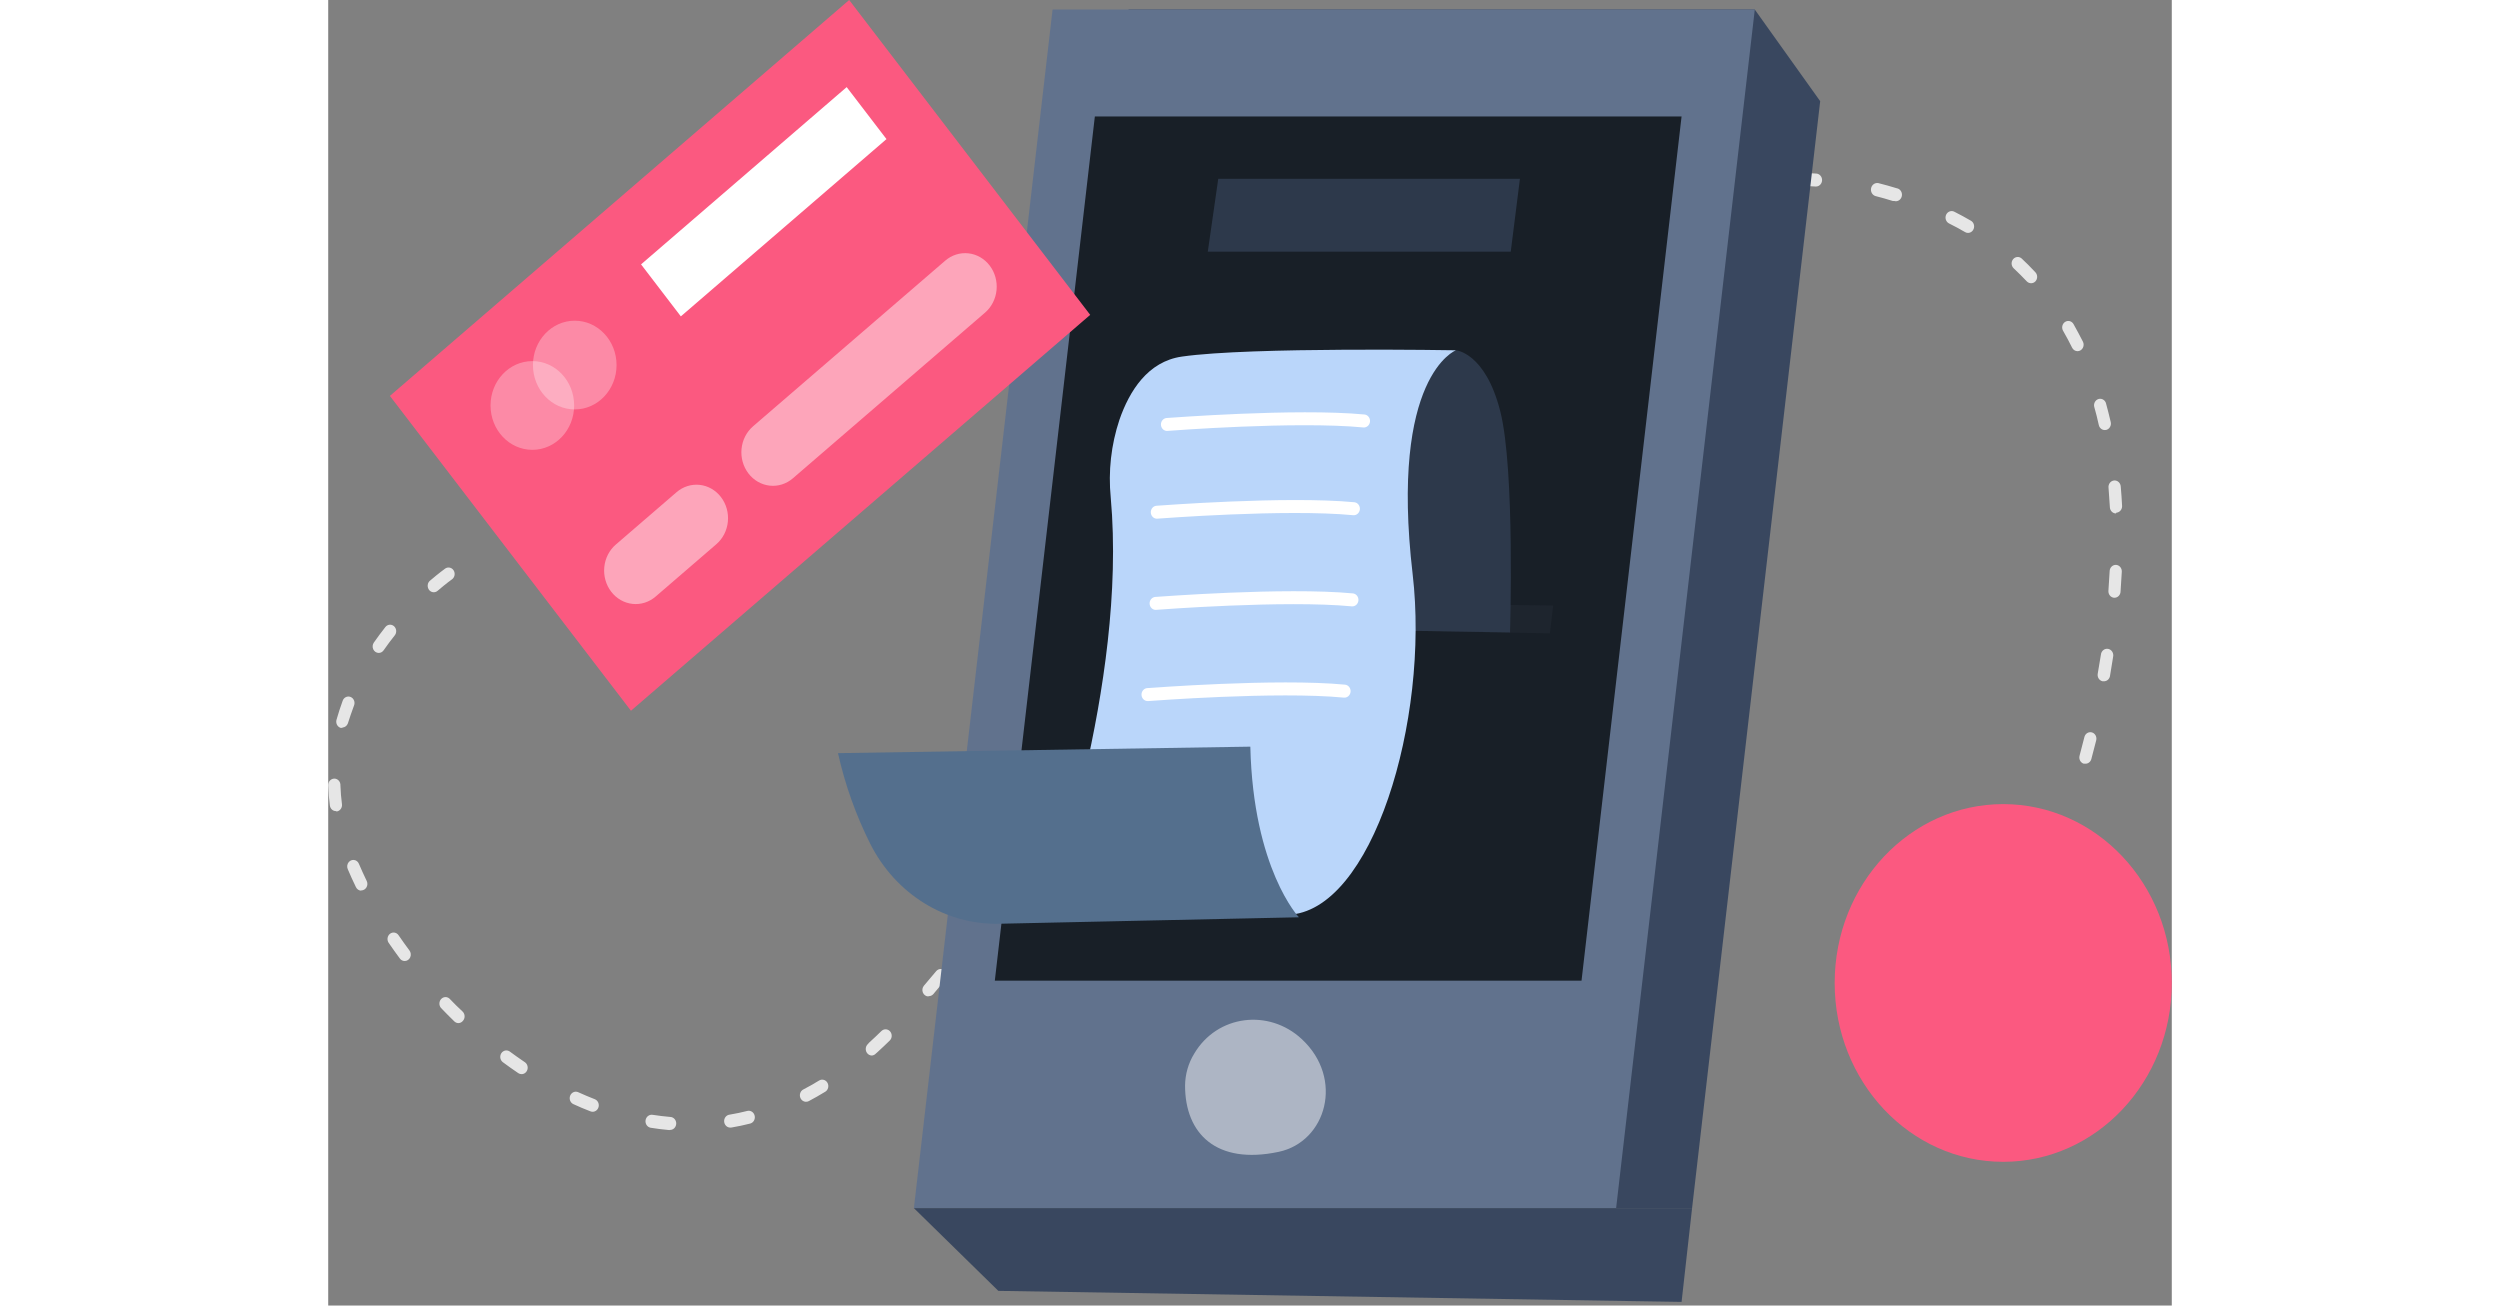 <svg width="90" height="47" viewBox="0 0 490 347" fill="none" xmlns="http://www.w3.org/2000/svg">
<rect x="0" y="0" width="490" height="347" fill="#808080" stroke="none"/>
<g clip-path="url(#clip0_1_4)">
<path d="M90.741 300.354H90.608C88.978 300.212 87.354 300.01 85.738 299.748C85.306 299.683 84.917 299.438 84.656 299.068C84.395 298.698 84.283 298.234 84.345 297.776C84.407 297.319 84.638 296.907 84.987 296.63C85.337 296.354 85.775 296.235 86.207 296.301C87.78 296.544 89.352 296.733 90.934 296.871C91.366 296.89 91.773 297.089 92.066 297.425C92.359 297.761 92.514 298.207 92.497 298.664C92.479 299.121 92.291 299.552 91.974 299.863C91.657 300.173 91.236 300.337 90.804 300.319L90.738 300.351L90.741 300.354ZM106.983 299.697C106.552 299.731 106.125 299.582 105.797 299.283C105.469 298.984 105.267 298.559 105.235 298.102C105.203 297.644 105.344 297.192 105.626 296.845C105.909 296.498 106.31 296.284 106.741 296.25C108.306 295.989 109.86 295.662 111.399 295.269C111.608 295.218 111.823 295.21 112.034 295.247C112.245 295.284 112.447 295.365 112.629 295.485C112.81 295.605 112.967 295.762 113.091 295.946C113.215 296.131 113.303 296.34 113.35 296.56C113.449 297.003 113.378 297.47 113.153 297.857C112.928 298.245 112.567 298.523 112.15 298.63C110.525 299.044 108.901 299.386 107.277 299.665L106.983 299.697V299.697ZM70.273 295.494C70.084 295.493 69.896 295.457 69.719 295.388C68.161 294.794 66.623 294.144 65.106 293.44C64.728 293.247 64.434 292.907 64.287 292.49C64.139 292.073 64.149 291.613 64.314 291.204C64.48 290.795 64.788 290.469 65.174 290.295C65.561 290.12 65.996 290.111 66.389 290.268C67.85 290.941 69.362 291.562 70.841 292.149C71.203 292.287 71.506 292.556 71.698 292.909C71.89 293.261 71.958 293.675 71.89 294.075C71.822 294.476 71.622 294.838 71.326 295.098C71.03 295.357 70.657 295.498 70.273 295.494V295.494ZM127.013 292.837C126.643 292.843 126.282 292.714 125.99 292.473C125.698 292.232 125.493 291.893 125.408 291.511C125.322 291.13 125.362 290.729 125.521 290.374C125.68 290.02 125.948 289.734 126.281 289.563C127.693 288.839 129.106 288.028 130.485 287.186C130.67 287.072 130.874 286.999 131.085 286.969C131.297 286.939 131.512 286.954 131.718 287.013C131.924 287.071 132.117 287.172 132.287 287.309C132.456 287.447 132.598 287.618 132.705 287.814C132.812 288.009 132.882 288.225 132.91 288.449C132.938 288.673 132.924 288.901 132.869 289.12C132.814 289.338 132.719 289.543 132.589 289.722C132.459 289.902 132.297 290.052 132.112 290.165C130.667 291.046 129.188 291.889 127.727 292.664C127.484 292.79 127.216 292.849 126.946 292.837H127.013V292.837ZM51.414 285.494C51.104 285.499 50.8 285.41 50.536 285.238C49.154 284.308 47.775 283.325 46.423 282.322C46.248 282.193 46.098 282.029 45.983 281.839C45.868 281.649 45.789 281.437 45.751 281.215C45.713 280.993 45.717 280.765 45.762 280.544C45.807 280.323 45.893 280.114 46.015 279.929C46.136 279.743 46.291 279.585 46.47 279.463C46.65 279.34 46.85 279.257 47.06 279.217C47.27 279.176 47.485 279.18 47.693 279.228C47.901 279.276 48.099 279.367 48.274 279.496C49.593 280.48 50.924 281.409 52.273 282.325C52.566 282.526 52.791 282.821 52.914 283.168C53.037 283.514 53.051 283.893 52.955 284.249C52.858 284.605 52.656 284.918 52.379 285.143C52.101 285.368 51.763 285.492 51.414 285.497V285.494ZM144.49 280.547C144.254 280.545 144.021 280.489 143.808 280.382C143.595 280.275 143.406 280.12 143.255 279.929C142.976 279.58 142.837 279.129 142.872 278.673C142.906 278.217 143.109 277.794 143.437 277.497L143.791 277.099C144.865 276.119 145.953 275.1 147.039 274.033C147.196 273.88 147.38 273.76 147.581 273.682C147.781 273.604 147.994 273.568 148.208 273.577C148.421 273.586 148.631 273.639 148.825 273.734C149.019 273.829 149.193 273.963 149.338 274.129C149.483 274.296 149.596 274.49 149.67 274.703C149.744 274.915 149.777 275.141 149.769 275.367C149.76 275.593 149.71 275.815 149.621 276.021C149.531 276.226 149.404 276.411 149.247 276.564C148.113 277.67 147.009 278.721 145.902 279.72L145.53 280.047C145.252 280.342 144.882 280.519 144.49 280.547V280.547ZM34.615 271.928C34.212 271.927 33.824 271.767 33.526 271.48C32.31 270.294 31.106 269.086 29.957 267.878C29.685 267.552 29.541 267.128 29.551 266.693C29.562 266.258 29.728 265.843 30.015 265.532C30.302 265.22 30.689 265.035 31.1 265.013C31.51 264.992 31.913 265.135 32.228 265.415C33.365 266.603 34.536 267.776 35.722 268.862C35.881 269.015 36.009 269.201 36.1 269.407C36.191 269.613 36.243 269.837 36.252 270.065C36.261 270.292 36.227 270.519 36.153 270.733C36.078 270.947 35.965 271.143 35.818 271.31C35.671 271.498 35.487 271.651 35.28 271.758C35.072 271.865 34.845 271.924 34.615 271.931V271.928ZM159.549 264.847C159.234 264.848 158.925 264.752 158.661 264.57C158.397 264.388 158.188 264.129 158.06 263.823C157.932 263.518 157.892 263.18 157.942 262.85C157.993 262.521 158.133 262.214 158.346 261.967C159.419 260.708 160.508 259.436 161.594 258.122C161.735 257.953 161.906 257.814 162.098 257.715C162.289 257.615 162.498 257.557 162.71 257.542C162.923 257.528 163.137 257.558 163.339 257.632C163.541 257.705 163.727 257.819 163.887 257.969C164.047 258.118 164.178 258.299 164.272 258.502C164.366 258.705 164.421 258.925 164.434 259.151C164.448 259.376 164.419 259.603 164.35 259.816C164.281 260.03 164.173 260.228 164.032 260.397C162.928 261.727 161.839 263.018 160.784 264.274C160.621 264.442 160.428 264.572 160.215 264.656C160.003 264.74 159.776 264.776 159.549 264.761V264.844V264.847ZM20.338 255.431C20.091 255.432 19.848 255.374 19.626 255.261C19.403 255.148 19.209 254.982 19.056 254.777C18.033 253.401 17.035 252.004 16.064 250.587C15.939 250.402 15.849 250.193 15.8 249.972C15.752 249.751 15.744 249.522 15.779 249.298C15.814 249.074 15.89 248.859 16.003 248.666C16.117 248.473 16.265 248.306 16.439 248.174C16.788 247.911 17.222 247.805 17.645 247.879C18.068 247.954 18.445 248.202 18.696 248.571C19.639 249.933 20.598 251.295 21.605 252.64C21.793 252.894 21.91 253.199 21.942 253.519C21.975 253.84 21.922 254.164 21.79 254.454C21.657 254.745 21.451 254.99 21.194 255.163C20.937 255.335 20.639 255.428 20.335 255.431H20.338ZM173.324 247.796C173.017 247.795 172.716 247.703 172.456 247.529C172.196 247.355 171.988 247.107 171.855 246.813C171.723 246.52 171.672 246.192 171.707 245.869C171.743 245.546 171.864 245.24 172.057 244.986C173.079 243.66 174.104 242.333 175.127 240.971C175.26 240.795 175.425 240.648 175.612 240.54C175.799 240.431 176.004 240.362 176.216 240.337C176.429 240.313 176.643 240.333 176.848 240.396C177.053 240.459 177.244 240.564 177.41 240.705C177.577 240.847 177.715 241.022 177.818 241.22C177.921 241.418 177.985 241.635 178.009 241.86C178.032 242.085 178.013 242.312 177.954 242.529C177.894 242.746 177.795 242.948 177.661 243.124L174.576 247.158C174.425 247.356 174.234 247.516 174.018 247.626C173.801 247.736 173.564 247.794 173.324 247.796V247.796ZM8.772 236.733C8.469 236.724 8.174 236.625 7.922 236.449C7.669 236.272 7.468 236.024 7.341 235.733C6.564 234.131 5.832 232.529 5.181 230.975C5.053 230.663 5.014 230.319 5.069 229.984C5.125 229.649 5.272 229.339 5.494 229.092C5.715 228.846 6 228.674 6.313 228.599C6.626 228.523 6.953 228.547 7.253 228.668C7.655 228.835 7.979 229.162 8.155 229.581C8.79 231.061 9.485 232.612 10.232 234.147C10.361 234.411 10.423 234.706 10.413 235.003C10.402 235.3 10.319 235.589 10.172 235.842C10.026 236.096 9.819 236.305 9.574 236.449C9.329 236.593 9.052 236.667 8.772 236.665V236.733ZM186.481 230.235C186.178 230.235 185.88 230.144 185.622 229.974C185.365 229.803 185.157 229.56 185.024 229.271C184.89 228.982 184.836 228.659 184.867 228.339C184.898 228.019 185.013 227.714 185.199 227.46L188.187 223.375C188.312 223.181 188.473 223.017 188.66 222.892C188.847 222.766 189.057 222.683 189.275 222.646C189.494 222.609 189.717 222.621 189.932 222.679C190.146 222.737 190.347 222.841 190.522 222.985C190.697 223.128 190.843 223.308 190.95 223.513C191.057 223.719 191.124 223.945 191.145 224.178C191.167 224.412 191.143 224.647 191.075 224.871C191.008 225.094 190.898 225.3 190.752 225.477L187.764 229.562C187.606 229.758 187.409 229.913 187.187 230.017C186.965 230.122 186.724 230.172 186.481 230.164V230.235V230.235ZM2.063 215.583C1.669 215.587 1.286 215.439 0.988 215.167C0.689 214.895 0.494 214.516 0.439 214.103C0.21 212.334 0.064 210.555 3.56769e-06 208.771C-0.014 208.537 0.018 208.301 0.094 208.08C0.169 207.859 0.287 207.656 0.439 207.485C0.591 207.314 0.775 207.177 0.979 207.084C1.183 206.991 1.402 206.943 1.624 206.943C1.846 206.943 2.066 206.991 2.27 207.084C2.474 207.177 2.657 207.314 2.809 207.485C2.962 207.656 3.079 207.859 3.155 208.08C3.23 208.301 3.262 208.537 3.249 208.771C3.303 210.434 3.439 212.091 3.654 213.738C3.683 213.962 3.67 214.191 3.615 214.411C3.56 214.63 3.466 214.836 3.336 215.017C3.206 215.197 3.044 215.349 2.859 215.463C2.673 215.578 2.469 215.652 2.256 215.682L2.063 215.58V215.583ZM199.394 212.466C199.088 212.469 198.787 212.382 198.526 212.213C198.266 212.044 198.055 211.8 197.919 211.51C197.783 211.219 197.728 210.894 197.758 210.572C197.789 210.25 197.905 209.943 198.093 209.688L201.069 205.587C201.198 205.407 201.36 205.256 201.544 205.143C201.728 205.029 201.931 204.956 202.142 204.925C202.353 204.895 202.568 204.909 202.774 204.967C202.98 205.025 203.173 205.125 203.342 205.261C203.512 205.398 203.654 205.569 203.761 205.764C203.868 205.959 203.938 206.174 203.967 206.398C203.995 206.622 203.982 206.849 203.927 207.067C203.873 207.285 203.779 207.49 203.649 207.669L200.646 211.722C200.498 211.926 200.309 212.093 200.092 212.209C199.875 212.326 199.637 212.389 199.394 212.395V212.466V212.466ZM467.049 202.982C466.898 202.998 466.746 202.998 466.595 202.982C466.39 202.919 466.199 202.814 466.032 202.672C465.865 202.531 465.727 202.356 465.624 202.158C465.521 201.96 465.456 201.742 465.433 201.517C465.409 201.292 465.428 201.065 465.488 200.848C465.893 199.329 466.335 197.676 466.77 195.901C466.823 195.682 466.917 195.475 467.045 195.294C467.173 195.113 467.334 194.96 467.518 194.844C467.702 194.729 467.905 194.653 468.117 194.621C468.329 194.589 468.544 194.602 468.752 194.658C468.96 194.715 469.155 194.816 469.326 194.954C469.497 195.093 469.64 195.265 469.748 195.463C469.855 195.66 469.925 195.878 469.952 196.104C469.979 196.33 469.964 196.559 469.907 196.779C469.468 198.503 469.03 200.226 468.606 201.793C468.5 202.141 468.292 202.445 468.012 202.659C467.732 202.874 467.394 202.988 467.049 202.985V202.982ZM212.227 194.677C211.923 194.679 211.624 194.589 211.365 194.419C211.106 194.248 210.898 194.004 210.764 193.714C210.63 193.424 210.576 193.1 210.608 192.779C210.64 192.458 210.757 192.153 210.945 191.899L213.918 187.798C214.05 187.618 214.213 187.468 214.4 187.355C214.586 187.243 214.792 187.17 215.005 187.141C215.217 187.113 215.434 187.129 215.641 187.189C215.848 187.249 216.041 187.351 216.211 187.491C216.381 187.63 216.523 187.803 216.629 188.001C216.735 188.198 216.804 188.416 216.831 188.641C216.858 188.867 216.843 189.096 216.786 189.315C216.73 189.534 216.633 189.74 216.501 189.919L213.51 194.004C213.354 194.192 213.162 194.342 212.946 194.443C212.731 194.545 212.497 194.595 212.261 194.591L212.231 194.677H212.227ZM3.754 193.453C3.597 193.478 3.438 193.478 3.282 193.453C3.078 193.386 2.888 193.277 2.723 193.133C2.559 192.988 2.423 192.811 2.323 192.611C2.224 192.41 2.162 192.191 2.142 191.966C2.123 191.74 2.145 191.513 2.208 191.297C2.688 189.604 3.23 187.931 3.832 186.283C3.904 186.062 4.018 185.86 4.167 185.687C4.315 185.515 4.495 185.376 4.696 185.28C4.896 185.183 5.114 185.131 5.334 185.126C5.554 185.122 5.773 185.164 5.977 185.252C6.181 185.34 6.366 185.47 6.521 185.636C6.676 185.802 6.798 186 6.878 186.217C6.959 186.434 6.997 186.666 6.99 186.9C6.984 187.133 6.932 187.362 6.839 187.574C6.255 189.144 5.72 190.73 5.215 192.297C5.098 192.601 4.901 192.864 4.647 193.053C4.394 193.243 4.094 193.352 3.784 193.367L3.754 193.453V193.453ZM471.921 181.076C471.819 181.094 471.715 181.094 471.613 181.076C471.191 180.992 470.818 180.735 470.574 180.36C470.33 179.986 470.236 179.524 470.312 179.077C470.606 177.353 470.881 175.732 471.159 174.008C471.182 173.77 471.25 173.54 471.359 173.331C471.469 173.123 471.618 172.94 471.797 172.794C471.976 172.649 472.182 172.544 472.4 172.486C472.619 172.429 472.847 172.419 473.069 172.458C473.292 172.497 473.505 172.584 473.694 172.714C473.884 172.843 474.046 173.013 474.171 173.212C474.296 173.41 474.382 173.634 474.422 173.869C474.462 174.105 474.456 174.346 474.405 174.578C474.133 176.302 473.854 178.026 473.561 179.75C473.475 180.138 473.264 180.482 472.965 180.724C472.666 180.966 472.297 181.09 471.921 181.076V181.076ZM225.219 176.889C224.912 176.891 224.61 176.802 224.349 176.63C224.089 176.459 223.879 176.213 223.745 175.92C223.611 175.628 223.557 175.301 223.591 174.978C223.625 174.655 223.745 174.349 223.936 174.095L226.973 170.026C227.107 169.849 227.272 169.703 227.459 169.594C227.646 169.485 227.852 169.417 228.064 169.392C228.276 169.368 228.491 169.388 228.696 169.451C228.9 169.514 229.092 169.62 229.258 169.761C229.424 169.903 229.563 170.078 229.666 170.276C229.768 170.474 229.833 170.692 229.856 170.917C229.879 171.142 229.86 171.369 229.801 171.586C229.741 171.803 229.641 172.006 229.508 172.182L226.486 176.232C226.338 176.431 226.151 176.592 225.938 176.706C225.725 176.82 225.49 176.882 225.252 176.889H225.222H225.219ZM13.418 173.544C13.119 173.54 12.827 173.449 12.574 173.281C12.32 173.114 12.115 172.875 11.981 172.593C11.847 172.31 11.789 171.994 11.812 171.678C11.836 171.363 11.942 171.061 12.117 170.804C13.094 169.407 14.131 168.01 15.202 166.649C15.48 166.299 15.878 166.082 16.308 166.043C16.738 166.005 17.165 166.149 17.495 166.444C17.825 166.738 18.03 167.16 18.066 167.615C18.103 168.071 17.967 168.523 17.688 168.872C16.661 170.157 15.675 171.479 14.733 172.836C14.582 173.055 14.384 173.234 14.156 173.357C13.927 173.48 13.674 173.544 13.418 173.544V173.544ZM238.479 159.392C238.173 159.388 237.874 159.293 237.616 159.118C237.359 158.943 237.153 158.695 237.022 158.402C236.891 158.109 236.841 157.783 236.878 157.461C236.914 157.139 237.035 156.834 237.227 156.582L240.33 152.583C240.462 152.406 240.627 152.258 240.813 152.148C240.999 152.038 241.205 151.967 241.417 151.941C241.629 151.915 241.844 151.933 242.049 151.995C242.254 152.057 242.446 152.161 242.614 152.301C242.781 152.442 242.921 152.615 243.025 152.813C243.129 153.01 243.195 153.228 243.22 153.452C243.244 153.677 243.227 153.905 243.169 154.122C243.11 154.34 243.012 154.543 242.88 154.72L239.795 158.703C239.642 158.919 239.443 159.094 239.214 159.214C238.986 159.333 238.734 159.394 238.479 159.392V159.392ZM474.78 158.876H474.65C474.221 158.84 473.823 158.625 473.543 158.28C473.263 157.934 473.124 157.485 473.156 157.03C473.286 155.307 473.382 153.583 473.479 151.859C473.479 151.626 473.524 151.394 473.61 151.18C473.697 150.965 473.824 150.771 473.983 150.61C474.143 150.449 474.332 150.323 474.538 150.242C474.745 150.16 474.965 150.124 475.185 150.135C476.077 150.193 476.758 151 476.713 151.946C476.629 153.671 476.521 155.395 476.389 157.117C476.393 157.345 476.355 157.571 476.276 157.783C476.198 157.995 476.08 158.188 475.931 158.352C475.781 158.515 475.602 158.646 475.405 158.736C475.207 158.826 474.995 158.873 474.78 158.876V158.876ZM28.069 157.412C27.731 157.415 27.4 157.306 27.123 157.1C26.845 156.894 26.636 156.602 26.523 156.264C26.411 155.925 26.401 155.559 26.494 155.214C26.588 154.87 26.781 154.565 27.047 154.342C29.467 152.272 31.027 151.17 31.091 151.119C31.451 150.868 31.89 150.779 32.312 150.872C32.734 150.965 33.105 151.231 33.341 151.612C33.578 151.994 33.662 152.459 33.574 152.906C33.487 153.353 33.236 153.745 32.875 153.996C32.875 153.996 31.366 155.066 29.095 157.014C28.798 157.276 28.422 157.417 28.036 157.412H28.069V157.412ZM252.123 142.225C251.813 142.223 251.51 142.126 251.249 141.948C250.989 141.769 250.783 141.515 250.654 141.215C250.526 140.916 250.482 140.584 250.526 140.259C250.57 139.933 250.701 139.628 250.904 139.38C251.963 138.072 253.034 136.762 254.153 135.471C254.294 135.301 254.465 135.163 254.656 135.063C254.848 134.964 255.056 134.905 255.269 134.891C255.482 134.877 255.695 134.907 255.897 134.98C256.099 135.053 256.285 135.168 256.445 135.317C256.606 135.466 256.736 135.648 256.83 135.85C256.924 136.053 256.979 136.274 256.993 136.499C257.006 136.725 256.978 136.951 256.909 137.165C256.84 137.379 256.732 137.576 256.591 137.746C255.517 139.037 254.443 140.328 253.342 141.638C253.186 141.827 252.993 141.977 252.777 142.078C252.561 142.179 252.326 142.229 252.09 142.225H252.12H252.123ZM475.17 136.467C474.755 136.468 474.356 136.301 474.054 136C473.752 135.699 473.57 135.287 473.546 134.849C473.451 133.124 473.332 131.4 473.189 129.678C473.157 129.445 473.17 129.208 473.227 128.981C473.285 128.754 473.385 128.541 473.523 128.356C473.66 128.172 473.832 128.019 474.027 127.907C474.222 127.795 474.437 127.726 474.658 127.705C474.879 127.684 475.102 127.71 475.313 127.784C475.524 127.857 475.719 127.975 475.885 128.13C476.052 128.286 476.187 128.476 476.282 128.689C476.377 128.901 476.43 129.132 476.437 129.367C476.583 131.091 476.713 132.815 476.794 134.538C476.794 135.451 476.126 136.204 475.267 136.262L475.17 136.467V136.467ZM266.273 125.522C265.956 125.522 265.646 125.424 265.381 125.24C265.117 125.056 264.909 124.794 264.783 124.486C264.657 124.179 264.618 123.838 264.672 123.508C264.726 123.177 264.871 122.871 265.087 122.626C266.191 121.351 267.31 120.095 268.432 118.852C268.728 118.521 269.136 118.328 269.566 118.315C269.995 118.302 270.413 118.471 270.725 118.784C271.037 119.098 271.22 119.529 271.232 119.985C271.244 120.44 271.084 120.882 270.789 121.213L267.54 124.971C267.373 125.165 267.166 125.315 266.935 125.41C266.704 125.506 266.456 125.544 266.209 125.522H266.27H266.273ZM472.23 114.302C471.859 114.313 471.495 114.189 471.199 113.951C470.904 113.712 470.694 113.374 470.606 112.992C470.249 111.34 469.837 109.701 469.372 108.08C469.285 107.655 469.353 107.211 469.562 106.836C469.771 106.462 470.106 106.185 470.5 106.061C470.893 105.937 471.316 105.974 471.685 106.166C472.053 106.358 472.34 106.69 472.487 107.096C472.944 108.82 473.382 110.46 473.773 112.181C473.823 112.402 473.832 112.631 473.799 112.855C473.766 113.079 473.691 113.295 473.579 113.488C473.467 113.682 473.32 113.851 473.147 113.984C472.974 114.118 472.777 114.214 472.569 114.267L472.23 114.299V114.302ZM281.006 109.458C280.684 109.457 280.369 109.355 280.101 109.165C279.834 108.975 279.626 108.704 279.504 108.388C279.382 108.072 279.351 107.725 279.416 107.39C279.481 107.056 279.639 106.749 279.869 106.51L283.392 102.889C283.697 102.565 284.111 102.383 284.543 102.382C284.975 102.381 285.39 102.562 285.696 102.885C286.002 103.208 286.174 103.646 286.175 104.104C286.176 104.561 286.005 105 285.7 105.324C284.53 106.494 283.377 107.699 282.207 108.907C282.046 109.091 281.85 109.235 281.631 109.331C281.412 109.426 281.176 109.469 280.939 109.458H281.006V109.458ZM296.553 94.255C296.222 94.255 295.899 94.149 295.627 93.95C295.355 93.751 295.146 93.469 295.029 93.141C294.913 92.814 294.893 92.456 294.974 92.116C295.054 91.776 295.23 91.471 295.479 91.24L299.215 87.792C299.379 87.647 299.569 87.536 299.774 87.468C299.978 87.4 300.193 87.376 300.407 87.396C300.621 87.416 300.828 87.48 301.018 87.585C301.209 87.691 301.377 87.834 301.515 88.009C301.653 88.183 301.756 88.384 301.821 88.601C301.885 88.817 301.908 89.045 301.889 89.272C301.87 89.498 301.809 89.718 301.71 89.919C301.611 90.121 301.475 90.299 301.311 90.445C300.077 91.534 298.84 92.653 297.605 93.774C297.305 94.081 296.904 94.253 296.486 94.255H296.55H296.553ZM463.507 92.412C462.76 90.913 461.979 89.43 461.151 87.997C461.026 87.804 460.939 87.586 460.897 87.356C460.854 87.126 460.856 86.889 460.903 86.66C460.95 86.431 461.041 86.215 461.169 86.024C461.298 85.834 461.462 85.673 461.651 85.552C461.841 85.431 462.051 85.352 462.271 85.32C462.49 85.288 462.713 85.305 462.926 85.367C463.139 85.43 463.338 85.538 463.51 85.685C463.682 85.832 463.824 86.015 463.927 86.222C464.789 87.706 465.551 89.257 466.38 90.807C466.512 91.071 466.577 91.366 466.569 91.664C466.561 91.962 466.48 92.253 466.334 92.508C466.189 92.763 465.983 92.974 465.738 93.12C465.493 93.266 465.216 93.342 464.934 93.342C464.639 93.339 464.35 93.251 464.099 93.087C463.847 92.923 463.643 92.69 463.507 92.412V92.412ZM313.056 80.276C312.711 80.278 312.374 80.165 312.094 79.952C311.814 79.739 311.605 79.438 311.496 79.091C311.388 78.744 311.386 78.37 311.492 78.022C311.597 77.674 311.803 77.371 312.082 77.155C313.412 76.123 314.743 75.124 316.074 74.124C316.308 73.949 316.581 73.843 316.866 73.816C317.152 73.789 317.438 73.842 317.698 73.97C317.957 74.098 318.18 74.297 318.344 74.545C318.508 74.794 318.606 75.084 318.63 75.386C318.655 75.688 318.604 75.991 318.484 76.265C318.363 76.54 318.177 76.776 317.943 76.95L314.011 79.93C313.718 80.165 313.357 80.287 312.989 80.276H313.056V80.276ZM452.591 75.278C452.376 75.276 452.164 75.23 451.966 75.142C451.768 75.053 451.589 74.924 451.438 74.762C450.352 73.612 449.2 72.464 447.978 71.314C447.818 71.165 447.687 70.984 447.593 70.781C447.498 70.578 447.443 70.358 447.429 70.132C447.415 69.907 447.444 69.681 447.512 69.467C447.581 69.253 447.689 69.055 447.83 68.886C447.971 68.716 448.142 68.577 448.333 68.477C448.524 68.378 448.733 68.319 448.945 68.304C449.158 68.29 449.372 68.32 449.574 68.392C449.776 68.465 449.962 68.579 450.123 68.729C451.357 69.882 452.573 71.106 453.743 72.365C454.046 72.689 454.216 73.126 454.216 73.581C454.216 74.037 454.046 74.474 453.743 74.797C453.582 74.962 453.391 75.089 453.181 75.172C452.971 75.255 452.748 75.291 452.524 75.278H452.591ZM330.759 67.972C330.401 67.975 330.052 67.852 329.767 67.623C329.482 67.394 329.276 67.072 329.181 66.706C329.087 66.341 329.109 65.952 329.244 65.601C329.38 65.25 329.621 64.956 329.93 64.765C331.361 63.884 332.792 63.041 334.219 62.212C334.469 62.059 334.753 61.979 335.041 61.98C335.329 61.981 335.612 62.062 335.861 62.217C336.11 62.371 336.316 62.592 336.458 62.858C336.6 63.124 336.673 63.425 336.669 63.73C336.668 64.035 336.591 64.334 336.446 64.597C336.301 64.861 336.093 65.079 335.844 65.23C334.431 66.04 333.034 66.954 331.639 67.745C331.326 67.941 330.96 68.02 330.599 67.969H330.759V67.972ZM435.828 61.904C435.553 61.905 435.284 61.828 435.047 61.68C433.683 60.885 432.253 60.11 430.792 59.386C430.401 59.19 430.1 58.837 429.955 58.405C429.81 57.974 429.832 57.499 430.017 57.085C430.203 56.672 430.536 56.353 430.943 56.199C431.35 56.045 431.798 56.069 432.189 56.265C433.698 57.025 435.178 57.835 436.605 58.662C436.925 58.844 437.178 59.134 437.325 59.486C437.471 59.838 437.502 60.232 437.413 60.605C437.323 60.977 437.119 61.308 436.832 61.544C436.544 61.779 436.191 61.906 435.828 61.904V61.904ZM349.654 58.075C349.273 58.081 348.903 57.944 348.608 57.689C348.312 57.434 348.111 57.077 348.039 56.681C347.967 56.284 348.028 55.874 348.213 55.521C348.398 55.168 348.694 54.895 349.049 54.75C350.577 54.096 352.104 53.474 353.647 52.888C354.052 52.733 354.5 52.754 354.89 52.948C355.281 53.142 355.583 53.492 355.729 53.921C355.876 54.351 355.856 54.825 355.673 55.238C355.49 55.652 355.159 55.972 354.754 56.127C353.257 56.698 351.763 57.3 350.268 57.954C350.032 58.056 349.776 58.098 349.521 58.075H349.651H349.654ZM416.334 53.423C416.177 53.44 416.019 53.44 415.862 53.423C414.334 52.943 412.777 52.494 411.234 52.11C410.825 51.981 410.477 51.692 410.263 51.301C410.049 50.91 409.984 50.447 410.081 50.007C410.178 49.566 410.431 49.182 410.787 48.933C411.143 48.684 411.576 48.588 411.996 48.665C413.621 49.079 415.245 49.527 416.869 50.027C417.301 50.091 417.691 50.333 417.953 50.702C418.216 51.07 418.33 51.534 418.27 51.991C418.209 52.448 417.98 52.861 417.632 53.139C417.285 53.418 416.847 53.538 416.415 53.474L416.334 53.423V53.423ZM369.584 51.51C369.169 51.536 368.76 51.391 368.442 51.107C368.125 50.823 367.922 50.42 367.876 49.982C367.83 49.544 367.945 49.104 368.196 48.753C368.448 48.402 368.817 48.166 369.227 48.095C370.851 47.752 372.476 47.422 374.097 47.166C374.383 47.118 374.675 47.151 374.945 47.262C375.215 47.372 375.453 47.556 375.634 47.795C375.815 48.034 375.933 48.32 375.977 48.623C376.02 48.926 375.987 49.236 375.881 49.521C375.777 49.805 375.604 50.055 375.379 50.246C375.155 50.438 374.887 50.563 374.602 50.61C372.978 50.873 371.468 51.18 369.893 51.526C369.79 51.536 369.686 51.531 369.584 51.51V51.51ZM395.46 49.578H395.345C393.755 49.473 392.163 49.409 390.569 49.386C390.15 49.367 389.754 49.177 389.464 48.856C389.174 48.535 389.012 48.108 389.012 47.664C389.012 47.22 389.174 46.793 389.464 46.472C389.754 46.151 390.15 45.961 390.569 45.942C392.194 45.942 393.818 46.028 395.524 46.134C395.946 46.161 396.341 46.362 396.626 46.692C396.911 47.023 397.064 47.458 397.051 47.906C397.039 48.354 396.862 48.779 396.559 49.091C396.256 49.403 395.85 49.578 395.427 49.578H395.457H395.46Z" fill="#E6E6E6"/>
<path d="M362.5 321.106H175.874L212.733 2.541H379.166L396.549 26.894L362.5 321.106Z" fill="#39475F"/>
<path d="M342.31 321.106H155.666L192.525 2.541H379.166L342.31 321.106Z" fill="#61728D"/>
<path d="M333.115 260.657H177.174L203.764 30.947H359.708L333.115 260.657Z" fill="#181F27"/>
<path d="M280.519 160.375L325.578 160.942L324.701 168.337L280.519 167.53V160.375Z" fill="#1E252E"/>
<path d="M155.666 321.106L178.115 343.098L359.708 346.03L362.5 321.106H155.666Z" fill="#39475F"/>
<path d="M299.735 93.101C299.735 93.101 307.514 93.688 311.495 109.217C315.475 124.747 314.111 168.097 314.111 168.097L280.549 167.53C280.549 167.53 263.801 103.011 299.735 93.101V93.101Z" fill="#2D394B"/>
<path d="M16.394 105.228L138.464 0L202.527 83.685L80.466 188.907L16.394 105.228Z" fill="#FB5980"/>
<path d="M83.149 70.266L137.805 23.152L148.382 36.971L93.726 84.088L83.149 70.266Z" fill="white"/>
<path opacity="0.46" d="M76.44 144.74L92.586 130.819C93.441 130.082 94.424 129.531 95.48 129.197C96.536 128.864 97.644 128.754 98.74 128.874C99.837 128.994 100.9 129.342 101.869 129.898C102.838 130.454 103.694 131.206 104.388 132.113C105.793 133.946 106.454 136.296 106.225 138.645C105.996 140.994 104.896 143.15 103.166 144.64L87.02 158.559C86.165 159.296 85.182 159.847 84.125 160.181C83.069 160.515 81.961 160.625 80.864 160.505C79.768 160.384 78.704 160.036 77.735 159.48C76.766 158.924 75.909 158.171 75.215 157.264C73.81 155.43 73.15 153.081 73.38 150.732C73.61 148.383 74.71 146.226 76.44 144.737V144.74ZM112.912 113.309L163.999 69.276C164.854 68.54 165.837 67.989 166.893 67.655C167.949 67.322 169.057 67.212 170.153 67.332C171.249 67.452 172.312 67.8 173.282 68.356C174.251 68.912 175.107 69.664 175.801 70.571C177.205 72.404 177.864 74.753 177.635 77.102C177.405 79.45 176.305 81.605 174.576 83.095L123.498 127.131C122.643 127.868 121.659 128.419 120.603 128.753C119.547 129.087 118.439 129.197 117.342 129.077C116.246 128.957 115.182 128.609 114.213 128.052C113.243 127.496 112.387 126.743 111.693 125.836C110.288 124.003 109.628 121.653 109.858 119.304C110.087 116.955 111.188 114.799 112.918 113.309H112.912Z" fill="white"/>
<path opacity="0.3" d="M54.254 119.56C60.39 119.56 65.364 114.281 65.364 107.769C65.364 101.257 60.39 95.978 54.254 95.978C48.118 95.978 43.144 101.257 43.144 107.769C43.144 114.281 48.118 119.56 54.254 119.56Z" fill="white"/>
<path opacity="0.3" d="M65.527 108.82C71.663 108.82 76.637 103.541 76.637 97.029C76.637 90.518 71.663 85.239 65.527 85.239C59.391 85.239 54.417 90.518 54.417 97.029C54.417 103.541 59.391 108.82 65.527 108.82Z" fill="white"/>
<path d="M299.735 93.101C299.735 93.101 282.077 99.839 288.232 152.634C292.748 191.316 277.494 242.525 254.948 243.147C232.402 243.765 190.819 241.663 190.819 241.663C190.819 241.663 212.472 182.198 207.987 132.264C207.298 125.273 208.086 118.207 210.295 111.579C212.926 103.976 217.817 96.065 226.912 94.774C245.073 92.153 299.735 93.101 299.735 93.101V93.101Z" fill="#BAD6FA"/>
<path d="M178.327 245.521L258.003 243.801C258.003 243.801 245.853 231.01 245.088 198.451L135.491 200.175C137.369 208.574 140.257 216.684 144.084 224.304C147.388 230.843 152.335 236.285 158.378 240.03C164.421 243.775 171.324 245.677 178.324 245.524L178.327 245.521Z" fill="#546F8D"/>
<path d="M236.561 47.528L233.784 66.883H314.305L316.743 47.528H236.561Z" fill="#2D394B"/>
<path opacity="0.48" d="M258.732 276.151C250.045 268.087 236.301 269.673 230.161 280.066C228.611 282.593 227.772 285.534 227.741 288.547C227.741 301.299 236.041 309.662 252.625 306.144C265.281 303.455 270.105 286.686 258.735 276.154L258.732 276.151Z" fill="white"/>
<path d="M445.198 308.796C469.942 308.796 490 287.513 490 261.259C490 235.005 469.942 213.722 445.198 213.722C420.455 213.722 400.397 235.005 400.397 261.259C400.397 287.513 420.455 308.796 445.198 308.796Z" fill="#FB5980"/>
<path d="M223.014 114.542C222.8 114.55 222.587 114.514 222.386 114.434C222.186 114.355 222.002 114.235 221.846 114.08C221.53 113.769 221.344 113.337 221.329 112.879C221.314 112.422 221.47 111.977 221.765 111.643C222.059 111.308 222.467 111.111 222.899 111.095C223.24 111.095 257.208 108.442 275.416 110.166C275.848 110.206 276.246 110.427 276.524 110.779C276.802 111.131 276.937 111.586 276.898 112.043C276.86 112.5 276.652 112.923 276.319 113.217C275.987 113.511 275.558 113.654 275.126 113.613C257.256 111.889 223.467 114.491 223.144 114.526L223.014 114.542ZM220.319 137.864C220.105 137.872 219.892 137.835 219.691 137.756C219.491 137.677 219.307 137.557 219.151 137.402C218.835 137.09 218.649 136.658 218.634 136.201C218.619 135.744 218.775 135.299 219.07 134.964C219.364 134.63 219.772 134.433 220.204 134.417C220.545 134.417 254.51 131.764 272.721 133.487C272.935 133.508 273.143 133.573 273.333 133.678C273.523 133.784 273.692 133.928 273.829 134.102C273.966 134.277 274.07 134.478 274.134 134.695C274.198 134.912 274.221 135.14 274.202 135.367C274.183 135.593 274.121 135.813 274.022 136.014C273.922 136.216 273.786 136.394 273.622 136.54C273.457 136.686 273.267 136.795 273.062 136.863C272.857 136.931 272.642 136.955 272.428 136.935C254.561 135.211 220.787 137.832 220.449 137.848L220.319 137.864ZM220.01 162.099C219.578 162.117 219.158 161.953 218.84 161.643C218.523 161.332 218.335 160.901 218.318 160.444C218.3 159.987 218.455 159.541 218.748 159.205C219.041 158.869 219.448 158.67 219.88 158.651C220.219 158.651 254.201 155.995 272.395 157.722C272.814 157.778 273.197 158.005 273.462 158.354C273.727 158.702 273.854 159.147 273.817 159.593C273.779 160.039 273.58 160.452 273.26 160.746C272.941 161.039 272.527 161.19 272.104 161.167C254.234 159.443 220.464 162.064 220.122 162.083L220.01 162.099V162.099ZM217.847 186.334C217.416 186.35 216.996 186.183 216.68 185.871C216.365 185.559 216.179 185.127 216.164 184.669C216.149 184.212 216.306 183.768 216.601 183.433C216.896 183.099 217.304 182.902 217.735 182.886C218.074 182.886 252.041 180.23 270.25 181.973C270.464 181.993 270.672 182.058 270.862 182.163C271.052 182.269 271.221 182.413 271.358 182.587C271.496 182.761 271.6 182.963 271.664 183.179C271.728 183.396 271.751 183.624 271.732 183.851C271.713 184.077 271.652 184.297 271.553 184.499C271.453 184.7 271.318 184.879 271.153 185.025C270.988 185.17 270.798 185.28 270.594 185.348C270.389 185.416 270.173 185.441 269.96 185.421C252.09 183.697 218.319 186.318 217.977 186.334H217.847V186.334Z" fill="white"/>
</g>
<defs>
<clipPath id="clip0_1_4">
<rect width="490" height="346.03" fill="white"/>
</clipPath>
</defs>
</svg>

